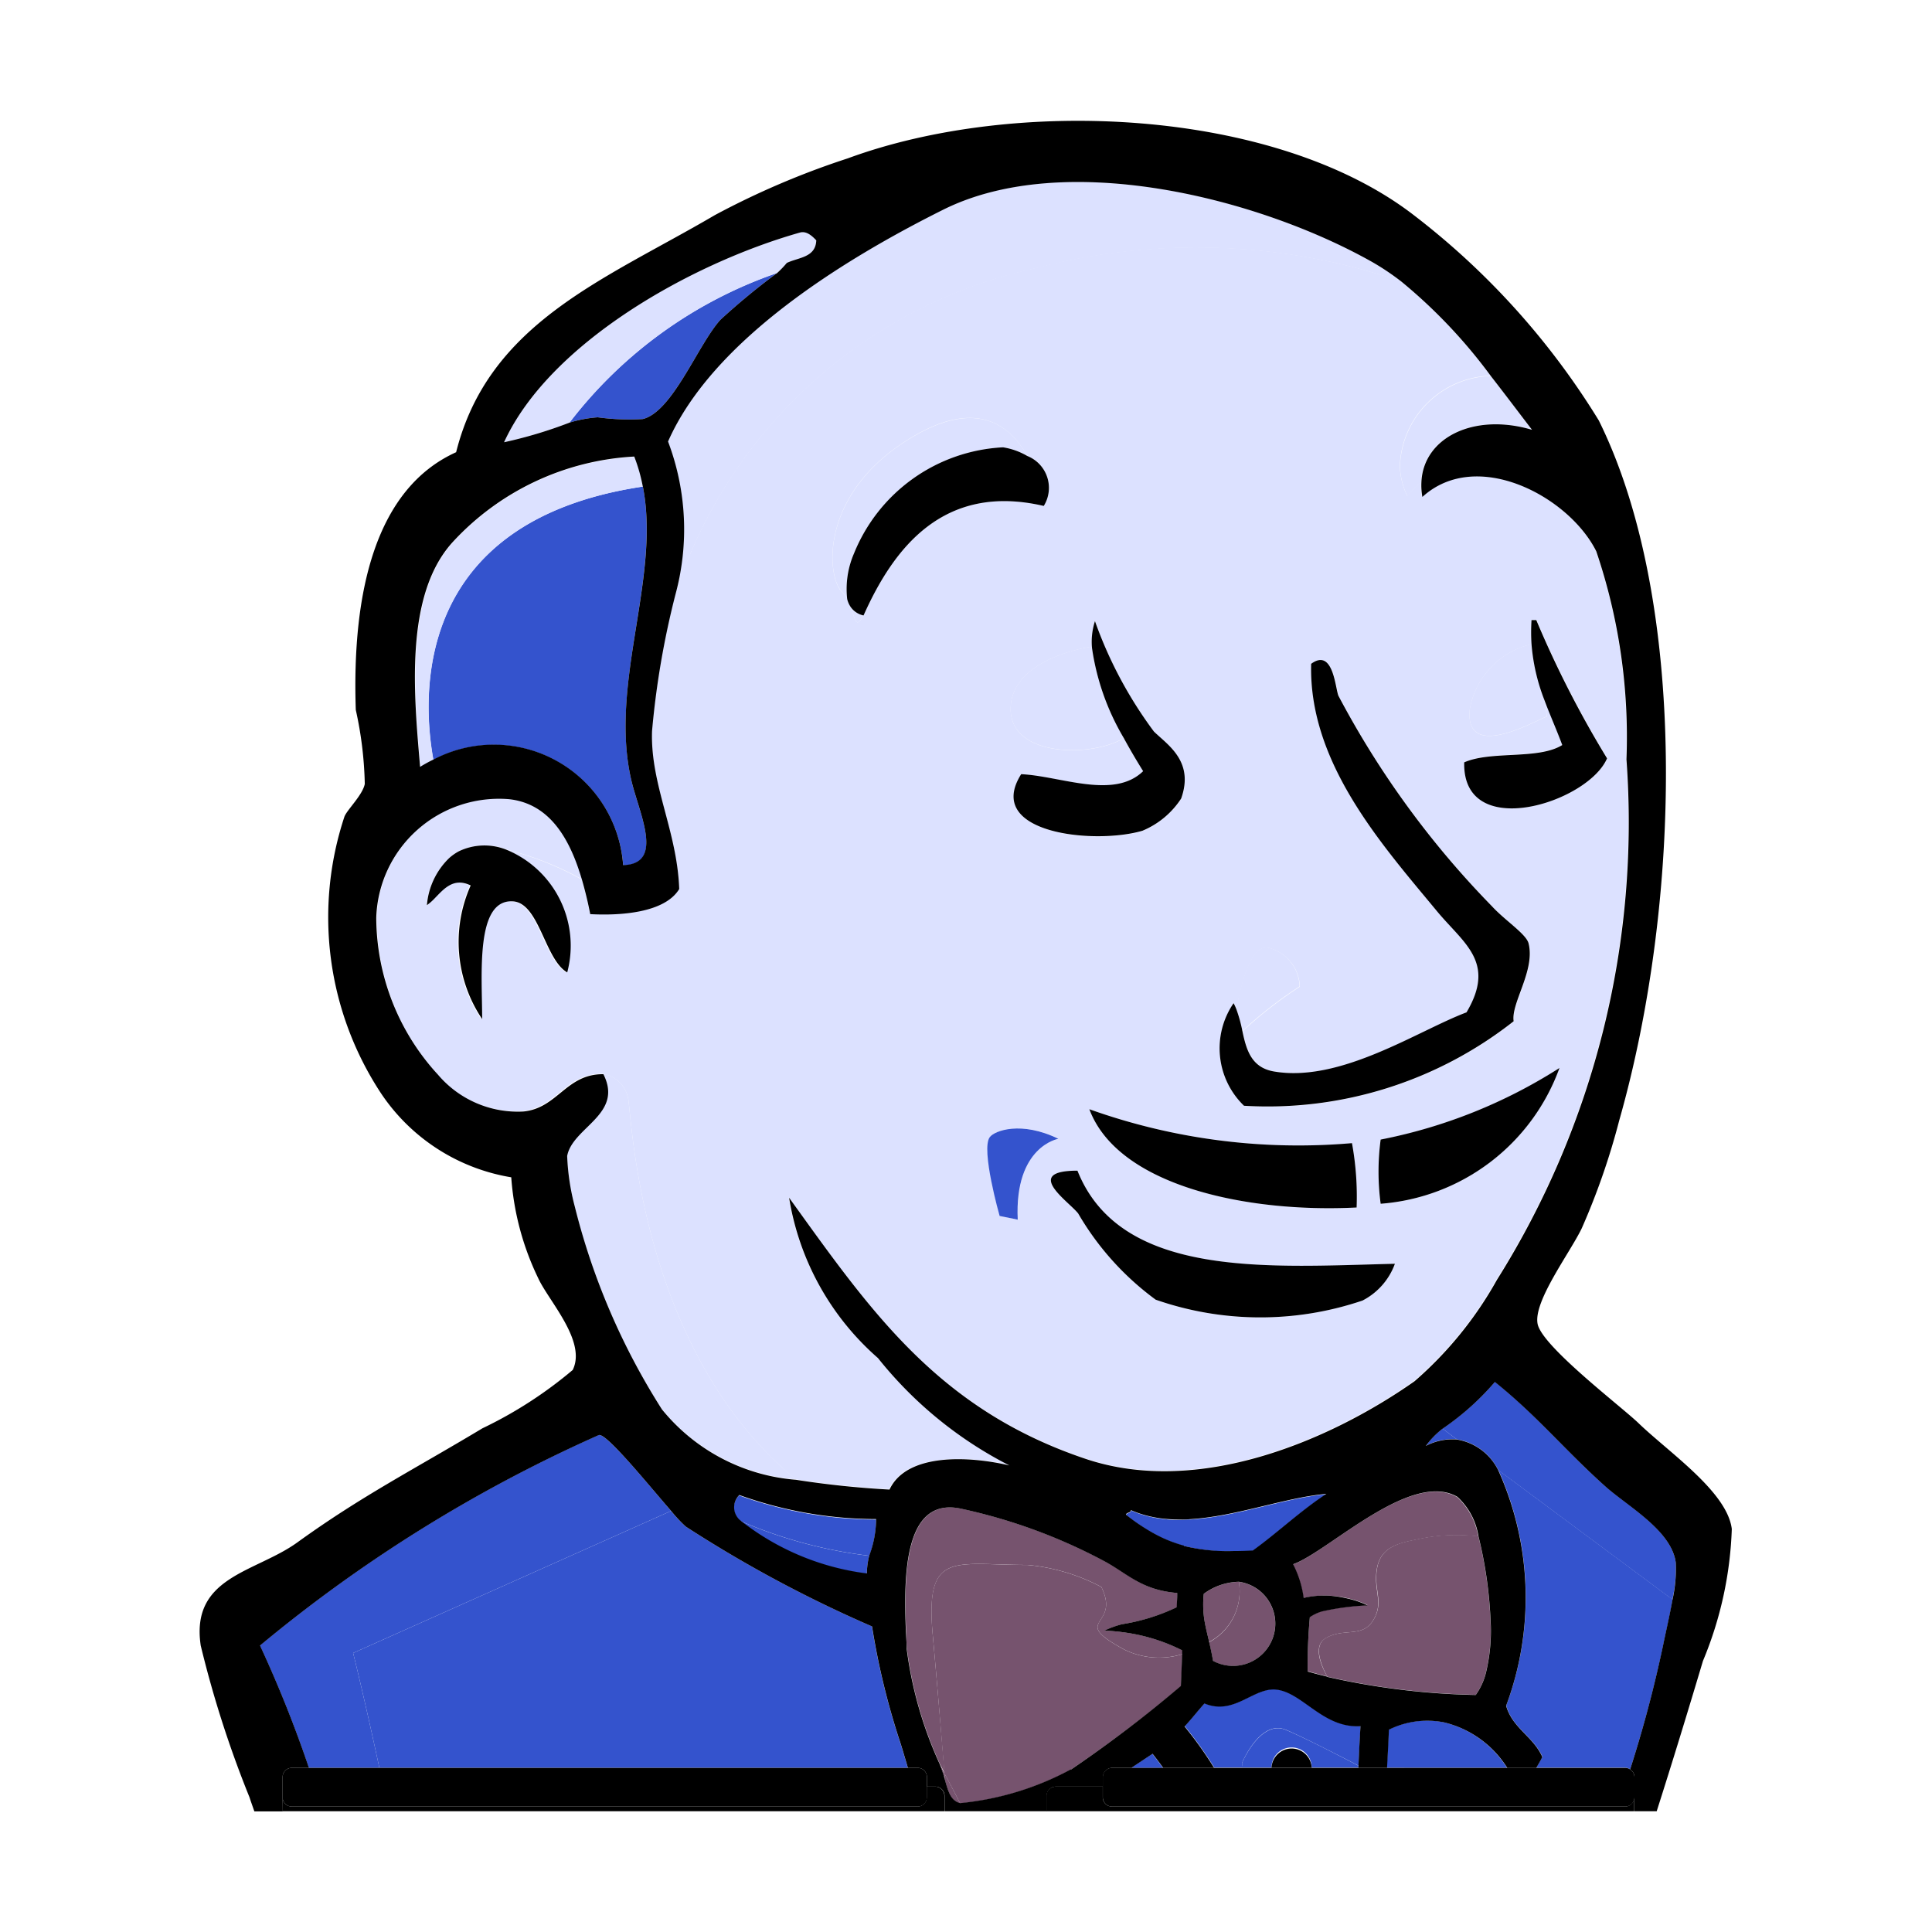 <svg xmlns="http://www.w3.org/2000/svg" viewBox="0 0 32 32"><title>file_type_jenkins</title><path d="M19.513,25.173c-.068,0-.136,0-.2-.01C19.378,25.169,19.445,25.173,19.513,25.173Z" style="fill:none"/><path d="M18.919,25.087a1.93,1.93,0,0,0,.392.076A1.93,1.93,0,0,1,18.919,25.087Z" style="fill:none"/><path d="M20.091,27.511c-.021-.121-.043-.221-.064-.31h0c.021.089.043.189.064.31Z" style="fill:none"/><path d="M7.436,14.214A.832.832,0,0,1,7.6,14.1.581.581,0,0,0,7.436,14.214Z" style="fill:#DCE1FF"/><path d="M10.412,18.253c.06.421.24,4.164,2.766,6.25a15.465,15.465,0,0,0,1.549.162c.28-.6,1.312-.554,1.985-.4a6.648,6.648,0,0,1-2.176-1.778,4.466,4.466,0,0,1-1.472-2.656c1.348,1.87,2.462,3.5,4.913,4.326,1.855.622,4.021-.285,5.446-1.286a6.258,6.258,0,0,0,1.365-1.68,14.242,14.242,0,0,0,2.145-8.621,9.567,9.567,0,0,0-.5-3.446c-.453-.908-1.984-1.72-2.88-.9a1.07,1.07,0,0,1-.016-.246c-.143.134-.23.232-.23.232a1.209,1.209,0,0,1-.122-.487,1.551,1.551,0,0,1,1.5-1.5,8.674,8.674,0,0,0-1.479-1.563,10.49,10.49,0,0,0-6.047-.222,8.06,8.06,0,0,0-5.975,5.4,14.085,14.085,0,0,0-.388,2.263c-.031.884.416,1.655.45,2.617-.239.394-.969.443-1.474.416-.037-.187-.082-.379-.136-.566a5.158,5.158,0,0,0-1.265-.5,1.719,1.719,0,0,1,1.009,2.038c-.373-.213-.462-1.15-.9-1.177-.626-.038-.512,1.216-.509,1.95a2.291,2.291,0,0,1-.19-2.213c-.284-.139-.444.061-.6.217-.222,1.036-.547,1.873.062,2.92a1.734,1.734,0,0,0,1.414.6c.567-.056.706-.624,1.324-.618A.513.513,0,0,1,10.412,18.253ZM16.861,20.2l-.3-.061s-.314-1.1-.163-1.306c.08-.107.52-.268,1.136.028C17.53,18.862,16.8,18.984,16.861,20.2Zm5.706,1.341a5.27,5.27,0,0,1-3.426-.014A4.687,4.687,0,0,1,17.858,20.1c-.155-.2-.927-.708-.012-.709h0c.717,1.8,3.18,1.592,5.257,1.543A1.111,1.111,0,0,1,22.567,21.542Zm.3-1.6a4.016,4.016,0,0,1,0-1.063,8.538,8.538,0,0,0,2.96-1.185h0A3.425,3.425,0,0,1,22.866,19.939Zm2.756-8.073c-.183.061-1.37.762-1.278-.122a1.348,1.348,0,0,1,1.026-1.077,3.037,3.037,0,0,1,0-.4h0l.079,0a17.146,17.146,0,0,0,1.172,2.29c-.317.738-2.4,1.39-2.366.066.45-.2,1.227-.04,1.626-.291-.094-.257-.2-.5-.3-.756Zm-5.187,4.75a.719.719,0,0,1,.046.1c.091-.507.259-1.1.548-1.013a.684.684,0,0,1,.5.638,6.908,6.908,0,0,0-.948.738c.065.3.144.6.523.668,1.106.189,2.393-.677,3.189-.979.493-.832-.043-1.138-.487-1.673-.91-1.1-2.13-2.456-2.086-4.1.368-.267.4.407.452.53a15.006,15.006,0,0,0,2.543,3.486c.214.234.567.459.606.614.113.451-.294.991-.247,1.29h0a6.587,6.587,0,0,1-4.466,1.4A1.322,1.322,0,0,1,20.434,16.615Zm1.958,2.321A4.933,4.933,0,0,1,22.47,20c-1.811.09-3.952-.358-4.427-1.629A10.285,10.285,0,0,0,22.393,18.936Zm-4.256-8.648a6.954,6.954,0,0,0,.977,1.829c.228.222.67.492.451,1.109a1.406,1.406,0,0,1-.642.534c-.79.233-2.631.048-2.008-.937.653.03,1.532.424,2.02-.05-.095-.152-.209-.341-.322-.551-.5.316-1.874.33-1.874-.479,0-.852,1.339-1.034,1.339-1.034l.01.024A1.11,1.11,0,0,1,18.137,10.288ZM14.914,7.363c1.195-.815,1.8-.35,2.1.188a.568.568,0,0,1,.274.828c-1.658-.386-2.482.694-2.985,1.814-.129.234-.136.068-.21-.136a.392.392,0,0,1-.061-.136A.551.551,0,0,0,13.94,9.8C13.7,9.553,13.575,8.276,14.914,7.363Z" style="fill:#DCE1FF"/><path d="M6.283,29.28h8.753c-.04-.135-.079-.268-.118-.394a12.164,12.164,0,0,1-.476-1.948,21.079,21.079,0,0,1-3.087-1.655,2.353,2.353,0,0,1-.24-.257L5.849,27.379S6.038,28.133,6.283,29.28Z" style="fill:#3453CD"/><path d="M9.433,7A2.125,2.125,0,0,1,9.9,6.912a3.817,3.817,0,0,0,.747.029c.494-.123.912-1.231,1.285-1.644a11.333,11.333,0,0,1,.941-.776A7.346,7.346,0,0,0,9.433,7Z" style="fill:#3453CD"/><path d="M7.177,12.586a2.147,2.147,0,0,1,3.145,1.747c.694-.018.259-.866.134-1.413-.369-1.608.487-3.34.192-4.861C6.782,8.637,7,11.606,7.177,12.586Z" style="fill:#3453CD"/><path d="M13.249,3.851c-1.82.516-4.152,1.838-4.9,3.473A7.389,7.389,0,0,0,9.433,7a7.346,7.346,0,0,1,3.44-2.479,1.647,1.647,0,0,0,.159-.166c.192-.093.476-.086.487-.375C13.436,3.891,13.348,3.823,13.249,3.851Z" style="fill:#DCE1FF"/><path d="M7.5,8.985c-.8.885-.636,2.542-.538,3.721a2.321,2.321,0,0,1,.218-.12c-.18-.979-.394-3.949,3.471-4.527a2.81,2.81,0,0,0-.142-.493A4.409,4.409,0,0,0,7.5,8.985Z" style="fill:#DCE1FF"/><path d="M10.412,18.253a.513.513,0,0,0-.42-.468c.335.668-.516.878-.6,1.355a3.837,3.837,0,0,0,.125.832,11.351,11.351,0,0,0,1.445,3.365,3.181,3.181,0,0,0,2.22,1.166C10.652,22.418,10.472,18.674,10.412,18.253Z" style="fill:#DCE1FF"/><path d="M21.525,16.338a.684.684,0,0,0-.5-.638c-.289-.082-.457.506-.548,1.013a2.376,2.376,0,0,1,.1.363A6.908,6.908,0,0,1,21.525,16.338Z" style="fill:#DCE1FF"/><path d="M24.344,11.744c-.092.884,1.1.183,1.278.122l-.043-.286a3.235,3.235,0,0,1-.209-.913A1.348,1.348,0,0,0,24.344,11.744Z" style="fill:#DCE1FF"/><path d="M16.739,11.744c0,.809,1.371.795,1.874.479a4.053,4.053,0,0,1-.525-1.489l-.01-.024S16.739,10.892,16.739,11.744Z" style="fill:#DCE1FF"/><path d="M7.192,14.885a.8.8,0,0,1-.125.109,1.221,1.221,0,0,1,.37-.781A.581.581,0,0,1,7.6,14.1a.979.979,0,0,1,.782-.032,5.158,5.158,0,0,1,1.265.5c-.193-.664-.524-1.263-1.208-1.338a2.034,2.034,0,0,0-2.2,1.963A3.858,3.858,0,0,0,7.254,17.8C6.644,16.758,6.97,15.921,7.192,14.885Z" style="fill:#DCE1FF"/><path d="M17.165,4.443a10.49,10.49,0,0,1,6.047.222,4.127,4.127,0,0,0-.49-.329c-1.889-1.066-5.086-1.867-7.1-.866-1.621.808-3.813,2.146-4.56,3.841a4.109,4.109,0,0,1,.123,2.532A8.06,8.06,0,0,1,17.165,4.443Z" style="fill:#DCE1FF"/><path d="M23.188,7.728a1.209,1.209,0,0,0,.122.487s.087-.1.23-.232c.031-.734.865-1.152,1.832-.866-.222-.286-.447-.589-.681-.889A1.551,1.551,0,0,0,23.188,7.728Z" style="fill:#DCE1FF"/><path d="M14.092,10.058c.074.2.082.37.21.136A.348.348,0,0,1,14.092,10.058Z" style="fill:#DCE1FF"/><path d="M14.032,9.922a1.486,1.486,0,0,1,.114-.758,2.816,2.816,0,0,1,2.47-1.755,1.149,1.149,0,0,1,.4.143c-.3-.538-.9-1-2.1-.188-1.338.913-1.217,2.19-.973,2.434A.551.551,0,0,1,14.032,9.922Z" style="fill:#DCE1FF"/><path d="M5.849,27.379l5.266-2.353c-.386-.448-1.079-1.3-1.2-1.257a24.079,24.079,0,0,0-5.61,3.485,20.236,20.236,0,0,1,.81,2.026H6.283C6.038,28.133,5.849,27.379,5.849,27.379Z" style="fill:#3453CD"/><path d="M27,29.307a20.836,20.836,0,0,0,.548-2.058c.036-.181.106-.475.156-.756l-2.886-2.144a5.123,5.123,0,0,1,.13,3.9c.1.372.454.515.6.85-.034.06-.068.119-.1.179h1.476A.149.149,0,0,1,27,29.307Z" style="fill:#3453CD"/><path d="M24.441,28.074a1.081,1.081,0,0,0,.172-.381,1.081,1.081,0,0,1-.172.381Z" style="fill:#3453CD"/><path d="M23.617,23.946a.948.948,0,0,1,.514-.106l-.238-.177A1.457,1.457,0,0,0,23.617,23.946Z" style="fill:#3453CD"/><path d="M27.756,25.879c-.074-.537-.8-.935-1.172-1.266C25.9,24,25.472,23.46,24.761,22.887a4.391,4.391,0,0,1-.869.776l.238.177a.932.932,0,0,1,.686.51L27.7,26.493A2.339,2.339,0,0,0,27.756,25.879Z" style="fill:#3453CD"/><path d="M20.572,29.2a.438.438,0,0,0,.009.076h.479a.333.333,0,0,1,.666,0H22.5v-.03c-.274-.144-.873-.455-1.2-.593C20.876,28.475,20.572,29.2,20.572,29.2Z" style="fill:#3453CD"/><path d="M20.572,29.2s.3-.73.73-.548c.322.138.921.449,1.2.593.01-.22.02-.44.034-.66-.618.039-.961-.559-1.394-.605-.378-.041-.7.435-1.19.229-.113.124-.215.259-.33.381a6.313,6.313,0,0,1,.489.685h.476A.438.438,0,0,1,20.572,29.2Z" style="fill:#3453CD"/><path d="M14.511,25.169a6.738,6.738,0,0,1-2.269-.4.282.282,0,0,0,.017.421,7.657,7.657,0,0,0,2.14.578A1.748,1.748,0,0,0,14.511,25.169Z" style="fill:#3453CD"/><path d="M14.357,26.069a1.233,1.233,0,0,1,.041-.3,7.657,7.657,0,0,1-2.14-.578A4.237,4.237,0,0,0,14.357,26.069Z" style="fill:#3453CD"/><path d="M24.613,27.693a2.963,2.963,0,0,0,.073-.87,7.057,7.057,0,0,0-.2-1.378,3,3,0,0,0-1.009.049c-.3.061-.609.122-.669.487s.122.548-.061.852-.487.122-.791.3c-.207.124-.076.445.029.638a12.138,12.138,0,0,0,2.459.3A1.081,1.081,0,0,0,24.613,27.693Z" style="fill:#76536E"/><path d="M15.562,29.219c.016.043.033.088.047.128s.029.093.042.139l-.009-.117Z" style="fill:#76536E"/><path d="M19.563,27.925q.01-.264.021-.527a1.309,1.309,0,0,1-.96-.074c-.937-.511-.05-.36-.382-1.038a3.236,3.236,0,0,0-1.224-.365c-1.228,0-1.7-.247-1.568,1.169.069.76.131,1.519.191,2.28.1.188.19.357.262.5a4.834,4.834,0,0,0,1.833-.559A21.007,21.007,0,0,0,19.563,27.925Z" style="fill:#76536E"/><path d="M20.027,27.2c.021.089.043.189.064.31h0a.7.7,0,1,0,.428-1.31A.953.953,0,0,1,20.027,27.2Z" style="fill:#76536E"/><path d="M21.953,27.137c.3-.183.609,0,.791-.3s0-.487.061-.852.365-.426.669-.487a3,3,0,0,1,1.009-.049,1.125,1.125,0,0,0-.348-.652c-.747-.436-2.056.825-2.665,1.093l-.057.023a1.694,1.694,0,0,1,.175.558A1.475,1.475,0,0,1,22,26.429a1.761,1.761,0,0,1,.276.033c.045.009.089.02.133.032a1.463,1.463,0,0,1,.243.092,4.209,4.209,0,0,0-.757.1.7.7,0,0,0-.2.095,8.618,8.618,0,0,0-.035.9q.158.045.322.084C21.877,27.582,21.746,27.261,21.953,27.137Z" style="fill:#76536E"/><path d="M15.651,29.485c.051.183.095.348.253.385-.072-.144-.163-.313-.262-.5Z" style="fill:#76536E"/><path d="M15.45,27.089c-.129-1.416.34-1.169,1.568-1.169a3.236,3.236,0,0,1,1.224.365c.332.678-.555.527.382,1.038a1.309,1.309,0,0,0,.96.074l0-.063a3.039,3.039,0,0,0-.916-.29,3.5,3.5,0,0,0-.371-.036,1.555,1.555,0,0,1,.291-.106,3.285,3.285,0,0,0,.906-.281c0-.079.006-.158.009-.236a1.883,1.883,0,0,1-.2-.027,1.565,1.565,0,0,1-.177-.044,1.585,1.585,0,0,1-.294-.127c-.178-.1-.331-.216-.525-.322a9.077,9.077,0,0,0-2.408-.881c-.921-.176-.929,1.105-.89,2.049,0,.1.008.192.013.28a6.585,6.585,0,0,0,.544,1.9l.079.15C15.582,28.609,15.519,27.849,15.45,27.089Z" style="fill:#76536E"/><path d="M20.52,26.2a1.009,1.009,0,0,0-.582.2,1.7,1.7,0,0,0,.007.412c.011.079.028.155.048.238l.031.131,0,.017h0A.953.953,0,0,0,20.52,26.2Z" style="fill:#76536E"/><path d="M14.146,9.164a1.486,1.486,0,0,0-.114.758.392.392,0,0,0,.061.136.348.348,0,0,0,.21.136c.5-1.12,1.327-2.2,2.985-1.814a.568.568,0,0,0-.274-.828,1.149,1.149,0,0,0-.4-.143A2.816,2.816,0,0,0,14.146,9.164Z" style="fill:#000"/><path d="M24.252,12.627c-.032,1.324,2.049.672,2.366-.066a17.146,17.146,0,0,1-1.172-2.29l-.079,0h0a3.037,3.037,0,0,0,0,.4,3.235,3.235,0,0,0,.209.913c.095.256.205.5.3.756C25.479,12.587,24.7,12.43,24.252,12.627Z" style="fill:#000"/><path d="M18.934,12.773c-.488.474-1.367.08-2.02.05-.623.985,1.218,1.17,2.008.937a1.406,1.406,0,0,0,.642-.534c.219-.617-.223-.887-.451-1.109a6.954,6.954,0,0,1-.977-1.829,1.11,1.11,0,0,0-.049.445,4.053,4.053,0,0,0,.525,1.489C18.726,12.432,18.839,12.621,18.934,12.773Z" style="fill:#000"/><path d="M20.605,18.315a6.587,6.587,0,0,0,4.466-1.4h0c-.047-.3.36-.84.247-1.29-.039-.155-.392-.38-.606-.614a15.006,15.006,0,0,1-2.543-3.486c-.053-.123-.085-.8-.452-.53-.044,1.642,1.176,3,2.086,4.1.444.535.98.841.487,1.673-.8.3-2.083,1.169-3.189.979-.379-.065-.458-.365-.523-.668a2.376,2.376,0,0,0-.1-.363.719.719,0,0,0-.046-.1A1.322,1.322,0,0,0,20.605,18.315Z" style="fill:#000"/><path d="M7.6,14.1a.832.832,0,0,0-.159.111,1.221,1.221,0,0,0-.37.781.8.8,0,0,0,.125-.109c.153-.156.313-.357.6-.217a2.291,2.291,0,0,0,.19,2.213c0-.733-.117-1.987.509-1.95.438.027.527.964.9,1.177A1.719,1.719,0,0,0,8.378,14.07.979.979,0,0,0,7.6,14.1Z" style="fill:#000"/><path d="M22.868,18.875a4.016,4.016,0,0,0,0,1.063,3.425,3.425,0,0,0,2.962-2.249h0A8.538,8.538,0,0,1,22.868,18.875Z" style="fill:#000"/><path d="M22.47,20a4.933,4.933,0,0,0-.077-1.066,10.285,10.285,0,0,1-4.35-.562C18.518,19.644,20.659,20.092,22.47,20Z" style="fill:#000"/><path d="M17.846,19.39h0c-.915,0-.143.51.012.709a4.687,4.687,0,0,0,1.284,1.428,5.27,5.27,0,0,0,3.426.014,1.111,1.111,0,0,0,.536-.609C21.026,20.982,18.563,21.189,17.846,19.39Z" style="fill:#000"/><path d="M24.96,29.28a1.709,1.709,0,0,0-1.042-.753,1.433,1.433,0,0,0-.918.12c-.008.2-.018.415-.031.632Z" style="fill:#3453CD"/><path d="M21.971,24.749c-.686.061-1.493.373-2.252.419-.069,0-.138.006-.206.006s-.136,0-.2-.01a1.93,1.93,0,0,1-.392-.076,1.666,1.666,0,0,1-.188-.07c0,.052-.071.033-.082.076.085.066.167.126.247.179s.159.1.238.143a2.218,2.218,0,0,0,.475.19,3.052,3.052,0,0,0,.816.09c.1,0,.212,0,.327-.009C21.169,25.384,21.537,25.031,21.971,24.749Z" style="fill:#3453CD"/><path d="M19.086,29.048l-.351.233h.527Q19.176,29.162,19.086,29.048Z" style="fill:#3453CD"/><path d="M4.681,29.769v-.335a.153.153,0,0,1,.153-.153h.283a20.236,20.236,0,0,0-.81-2.026,24.079,24.079,0,0,1,5.61-3.485c.118-.047.811.809,1.2,1.257a2.353,2.353,0,0,0,.24.257,21.079,21.079,0,0,0,3.087,1.655,12.164,12.164,0,0,0,.476,1.948c.039.126.078.26.118.394H15.2a.153.153,0,0,1,.153.153v.158h.139a.153.153,0,0,1,.153.153V30h1.691v-.255a.153.153,0,0,1,.153-.153h.78v-.158a.153.153,0,0,1,.153-.153h.317l.351-.233q.09.114.176.233h.843a6.313,6.313,0,0,0-.489-.685c.115-.122.217-.256.33-.381.492.206.812-.27,1.19-.229.433.046.776.644,1.394.605-.014.22-.024.44-.034.66v.03h.474c.012-.217.023-.429.031-.632a1.433,1.433,0,0,1,.918-.12,1.709,1.709,0,0,1,1.042.753h.481c.034-.06.069-.119.1-.179-.143-.335-.495-.477-.6-.85a5.123,5.123,0,0,0-.13-3.9.932.932,0,0,0-.686-.51.948.948,0,0,0-.514.106,1.457,1.457,0,0,1,.275-.283,4.391,4.391,0,0,0,.869-.776c.712.573,1.141,1.112,1.824,1.725.37.332,1.1.73,1.172,1.266a2.339,2.339,0,0,1-.054.614c-.051.281-.12.575-.156.756A20.836,20.836,0,0,1,27,29.307a.15.15,0,0,1,.072.127V30h.368c.258-.808.511-1.635.766-2.489a6.207,6.207,0,0,0,.478-2.187c-.078-.617-1.04-1.265-1.547-1.754-.281-.271-1.593-1.267-1.669-1.64s.535-1.178.731-1.586a11.669,11.669,0,0,0,.621-1.788c1.032-3.627,1.137-8.611-.339-11.592a12.54,12.54,0,0,0-3.1-3.428c-2.3-1.742-6.563-1.935-9.339-.913a13.481,13.481,0,0,0-2.2.939C10.024,4.628,8.094,5.342,7.555,7.49c-1.328.6-1.729,2.3-1.662,4.268a6.221,6.221,0,0,1,.149,1.227c-.037.184-.286.419-.336.538a5.3,5.3,0,0,0,.609,4.592A3.225,3.225,0,0,0,8.468,19.5a4.568,4.568,0,0,0,.447,1.672c.17.373.805,1.043.571,1.519a6.987,6.987,0,0,1-1.495.966c-1.158.695-2,1.12-3.066,1.89-.692.5-1.773.562-1.6,1.71a17.869,17.869,0,0,0,.808,2.513c.025.078.053.155.08.232h.47ZM13.032,4.355a1.647,1.647,0,0,1-.159.166,11.333,11.333,0,0,0-.941.776c-.373.413-.79,1.521-1.285,1.644A3.817,3.817,0,0,1,9.9,6.912,2.125,2.125,0,0,0,9.433,7a7.389,7.389,0,0,1-1.084.325c.748-1.635,3.08-2.957,4.9-3.473.1-.028.188.04.271.129C13.509,4.268,13.224,4.262,13.032,4.355Zm-2.385,3.7c.3,1.521-.561,3.254-.192,4.861.125.546.56,1.394-.134,1.413a2.147,2.147,0,0,0-3.145-1.747,2.321,2.321,0,0,0-.218.12c-.1-1.179-.266-2.836.538-3.721a4.409,4.409,0,0,1,3.009-1.419A2.81,2.81,0,0,1,10.647,8.059ZM7.254,17.8A3.858,3.858,0,0,1,6.232,15.2a2.034,2.034,0,0,1,2.2-1.963c.684.075,1.014.674,1.208,1.338.054.187.1.379.136.566.505.027,1.235-.022,1.474-.416-.034-.962-.481-1.733-.45-2.617a14.085,14.085,0,0,1,.388-2.263,4.109,4.109,0,0,0-.123-2.532c.747-1.695,2.939-3.032,4.56-3.841,2.009-1,5.207-.2,7.1.866a4.127,4.127,0,0,1,.49.329,8.674,8.674,0,0,1,1.479,1.563c.234.3.459.6.681.889-.967-.287-1.8.132-1.832.866a1.07,1.07,0,0,0,.016.246c.9-.821,2.427-.009,2.88.9a9.567,9.567,0,0,1,.5,3.446,14.242,14.242,0,0,1-2.145,8.621,6.258,6.258,0,0,1-1.365,1.68c-1.425,1-3.591,1.908-5.446,1.286-2.451-.823-3.565-2.456-4.913-4.326a4.466,4.466,0,0,0,1.472,2.656,6.648,6.648,0,0,0,2.176,1.778c-.673-.158-1.7-.208-1.985.4a15.465,15.465,0,0,1-1.549-.162,3.181,3.181,0,0,1-2.22-1.166,11.351,11.351,0,0,1-1.445-3.365,3.837,3.837,0,0,1-.125-.832c.088-.478.939-.687.6-1.355-.618-.006-.757.562-1.324.618A1.734,1.734,0,0,1,7.254,17.8Zm12.77,9.38-.031-.131c-.02-.083-.036-.159-.048-.238a1.7,1.7,0,0,1-.007-.412,1.009,1.009,0,0,1,.582-.2.7.7,0,1,1-.428,1.31c-.021-.121-.043-.221-.064-.31Zm-7.782-2.419a6.738,6.738,0,0,0,2.269.4,1.748,1.748,0,0,1-.112.6,1.233,1.233,0,0,0-.041.3,4.237,4.237,0,0,1-2.1-.882A.282.282,0,0,1,12.242,24.766Zm7.367.839a2.218,2.218,0,0,1-.475-.19c-.078-.042-.157-.09-.238-.143s-.162-.113-.247-.179c.011-.043.079-.024.082-.076a1.666,1.666,0,0,0,.188.07,1.93,1.93,0,0,0,.392.076c.067.006.134.009.2.01s.137,0,.206-.006c.759-.046,1.566-.358,2.252-.419-.433.283-.8.636-1.218.938-.115.006-.224.009-.327.009A3.052,3.052,0,0,1,19.609,25.605Zm-1.872,3.706a4.834,4.834,0,0,1-1.833.559c-.158-.037-.2-.2-.253-.385-.013-.046-.026-.092-.042-.139s-.03-.085-.047-.128a6.585,6.585,0,0,1-.544-1.9c0-.088-.009-.182-.013-.28-.039-.944-.031-2.225.89-2.049a9.077,9.077,0,0,1,2.408.881c.194.106.347.225.525.322a1.585,1.585,0,0,0,.294.127,1.565,1.565,0,0,0,.177.044,1.883,1.883,0,0,0,.2.027c0,.078-.006.157-.009.236a3.285,3.285,0,0,1-.906.281,1.555,1.555,0,0,0-.291.106,3.5,3.5,0,0,1,.371.036,3.039,3.039,0,0,1,.916.29l0,.063q-.01.264-.021.527A21.007,21.007,0,0,1,17.737,29.311Zm4.245-1.536q-.164-.039-.322-.084a8.618,8.618,0,0,1,.035-.9.7.7,0,0,1,.2-.095,4.209,4.209,0,0,1,.757-.1,1.463,1.463,0,0,0-.243-.092c-.043-.012-.088-.023-.133-.032A1.761,1.761,0,0,0,22,26.429a1.475,1.475,0,0,0-.407.038,1.694,1.694,0,0,0-.175-.558l.057-.023c.609-.268,1.918-1.529,2.665-1.093a1.125,1.125,0,0,1,.348.652,7.057,7.057,0,0,1,.2,1.378,2.963,2.963,0,0,1-.073.87,1.081,1.081,0,0,1-.172.381h0A12.138,12.138,0,0,1,21.982,27.774Z" style="fill:#000"/><path d="M17.53,18.862c-.616-.3-1.056-.135-1.136-.028-.152.2.163,1.306.163,1.306l.3.061C16.8,18.984,17.53,18.862,17.53,18.862Z" style="fill:#3453CD"/><path d="M21.393,28.961a.334.334,0,0,0-.333.319h.666A.334.334,0,0,0,21.393,28.961Z" style="fill:#000"/><path d="M15.642,29.745a.153.153,0,0,0-.153-.153h-.139v.177a.153.153,0,0,1-.153.153H4.834a.153.153,0,0,1-.153-.153V30H15.642Z" style="fill:#000"/><path d="M26.918,29.922h-8.5a.153.153,0,0,1-.153-.153v-.177h-.78a.153.153,0,0,0-.153.153V30h9.737v-.231A.153.153,0,0,1,26.918,29.922Z" style="fill:#000"/><path d="M4.834,29.922H15.2a.153.153,0,0,0,.153-.153v-.335a.153.153,0,0,0-.153-.153H4.834a.153.153,0,0,0-.153.153v.335A.153.153,0,0,0,4.834,29.922Z" style="fill:#000"/><path d="M18.266,29.769a.153.153,0,0,0,.153.153h8.5a.153.153,0,0,0,.153-.153v-.335A.15.15,0,0,0,27,29.307a.149.149,0,0,0-.081-.026h-8.5a.153.153,0,0,0-.153.153v.335Z" style="fill:#000"/></svg>
